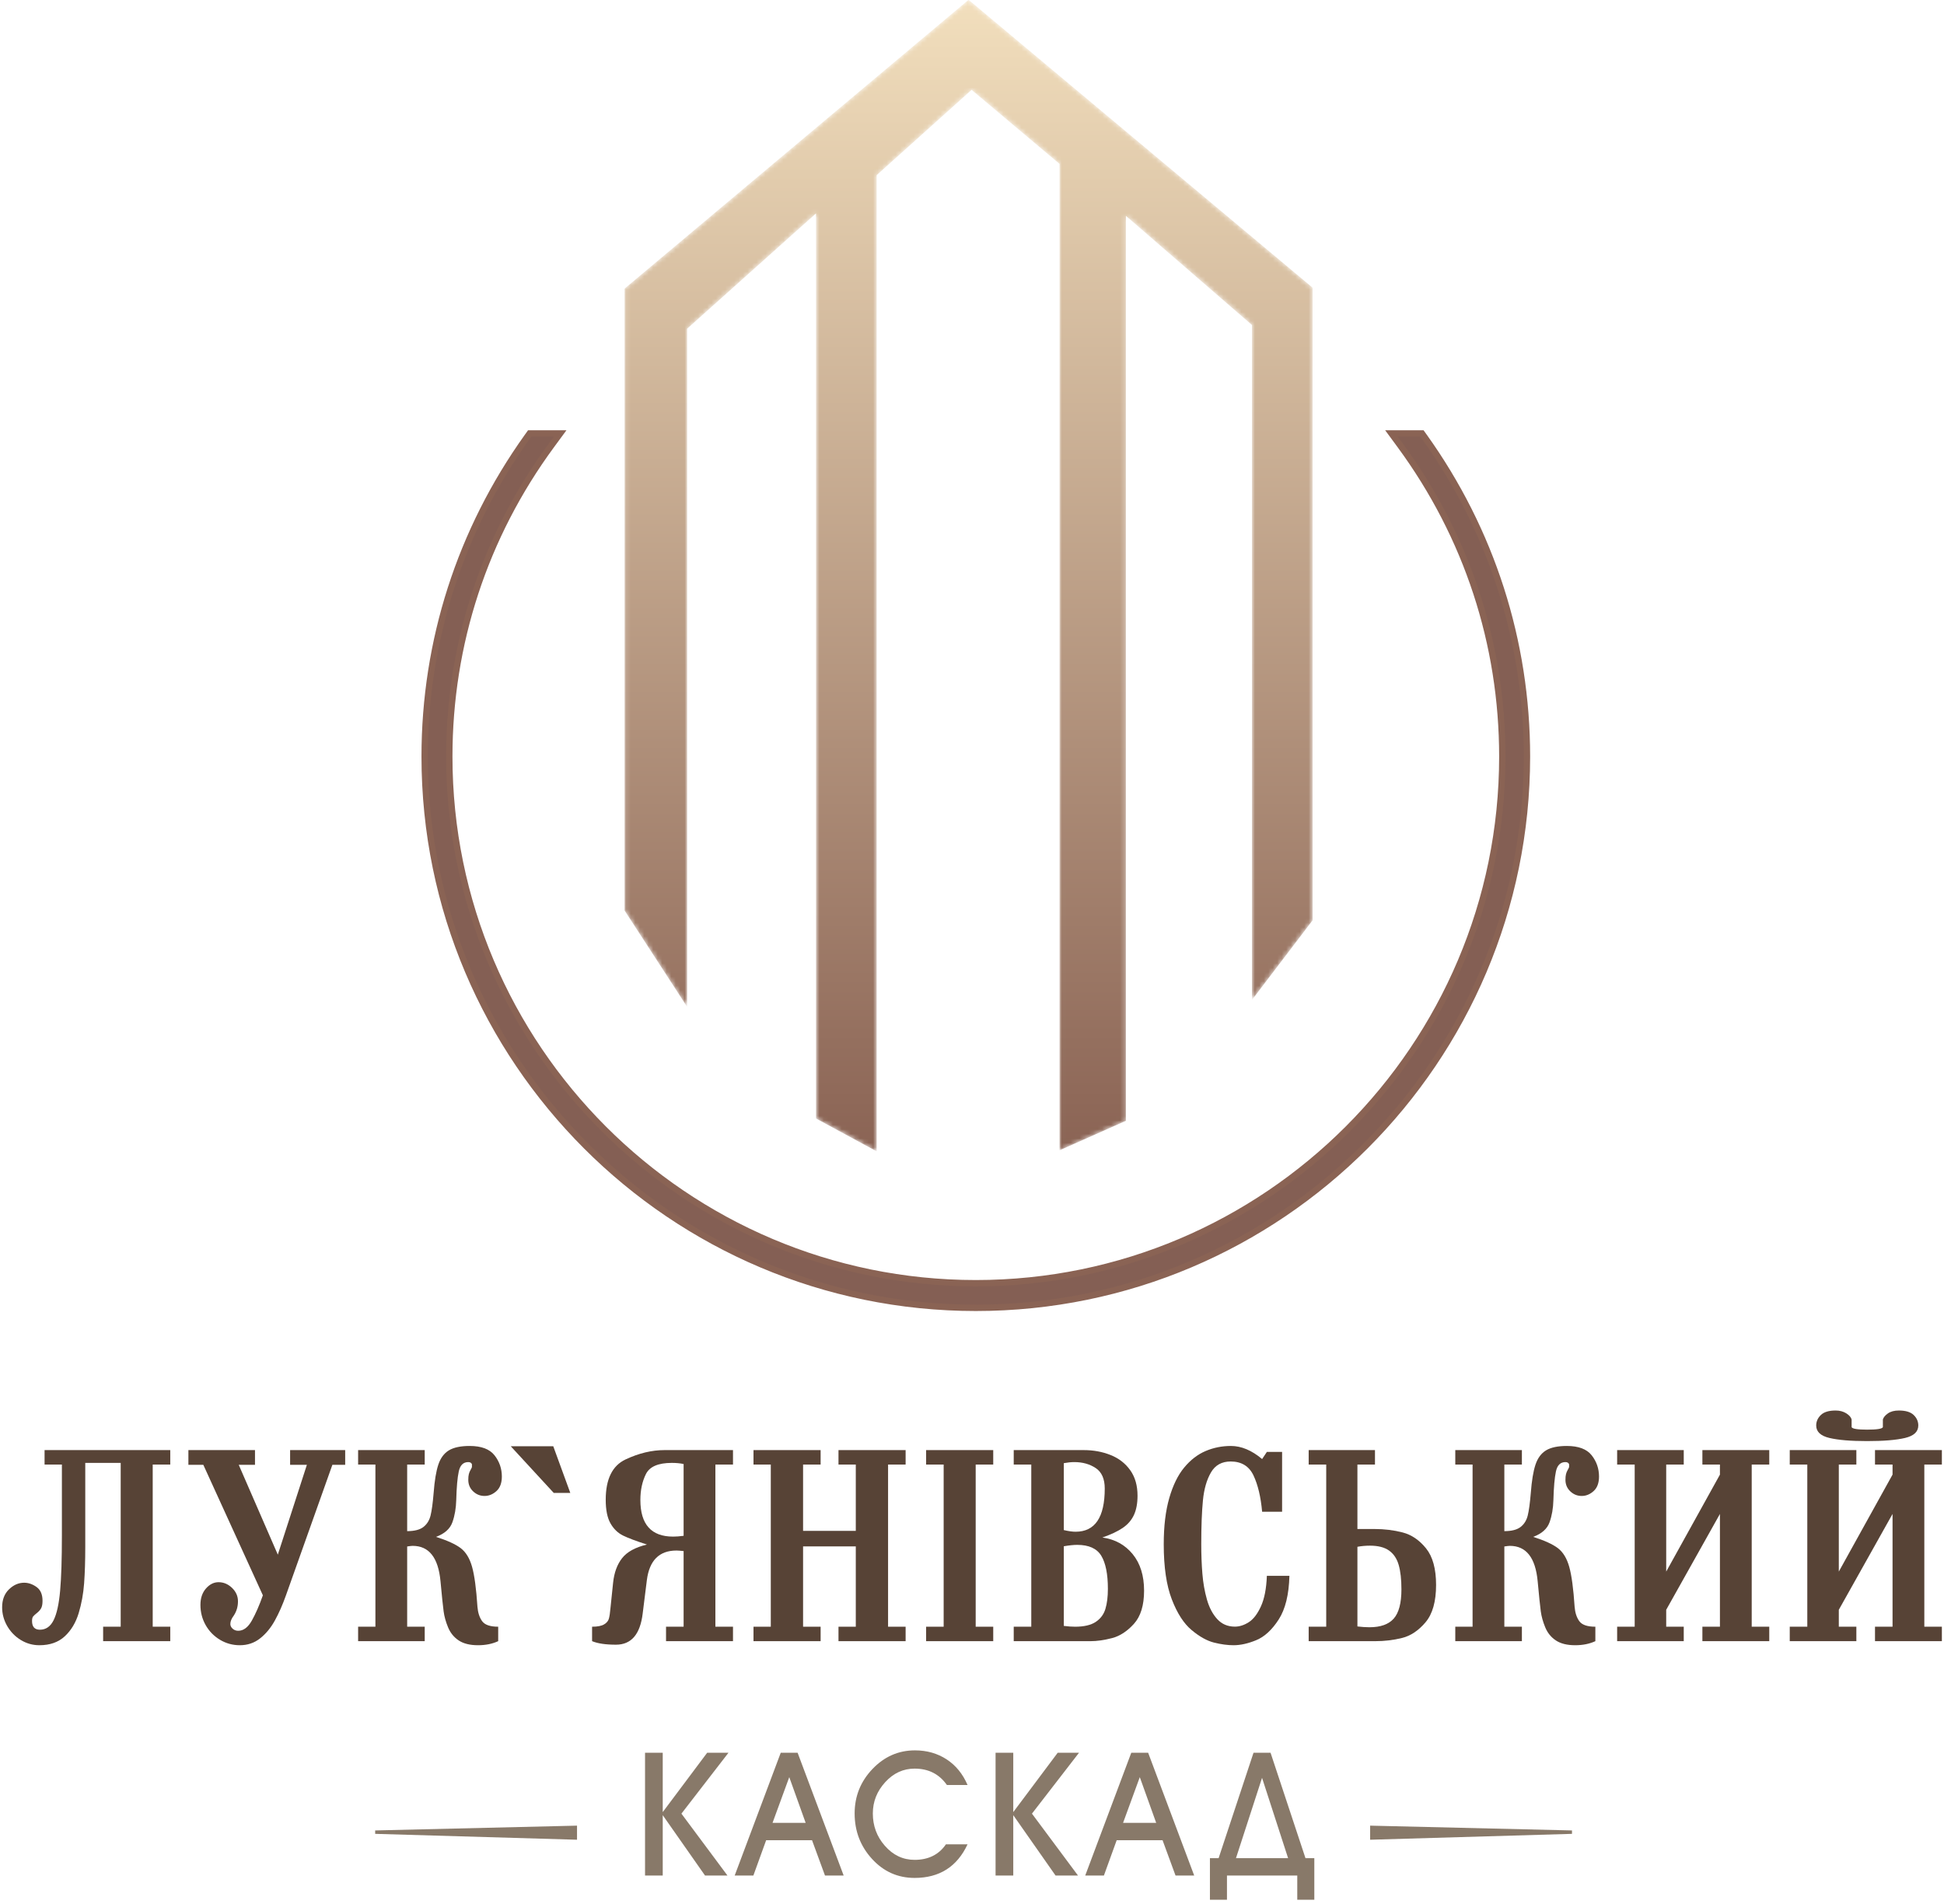 <?xml version="1.0" encoding="UTF-8"?>
<svg width="433px" height="424px" viewBox="0 0 433 424" version="1.1" xmlns="http://www.w3.org/2000/svg" xmlns:xlink="http://www.w3.org/1999/xlink">
    <!-- Generator: Sketch 50.2 (55047) - http://www.bohemiancoding.com/sketch -->
    <title>Group</title>
    <desc>Created with Sketch.</desc>
    <defs>
        <polyline id="path-1" points="56.266 257.39 42.757 250.071 42.757 48.516 14.05 74.201 14.05 225.217 0.118 203.762 0.118 65.271 76.739 0.953 153.363 65.059 153.363 205.942 139.854 223.673 139.854 73.373 111.78 49.067 111.78 250.586 97.004 257.152 97.004 37.504 77.41 21.014 56.266 40.004 56.266 257.39"></polyline>
        <linearGradient x1="50%" y1="-0%" x2="50%" y2="100%" id="linearGradient-3">
            <stop stop-color="#F2DFBD" offset="0%"></stop>
            <stop stop-color="#8A6354" offset="100%"></stop>
        </linearGradient>
    </defs>
    <g id="Page-1" stroke="none" stroke-width="1" fill="none" fill-rule="evenodd">
        <g id="luk" transform="translate(-121, -85)">
            <g id="Group" transform="translate(121, 84)">
                <g id="Group-3" transform="translate(139, 0)">
                    <mask id="mask-2" fill="white">
                        <use xlink:href="#path-1"></use>
                    </mask>
                    <g id="Clip-2"></g>
                    <polyline id="Fill-1" fill="url(#linearGradient-3)" mask="url(#mask-2)" points="56.266 257.39 42.757 250.071 42.757 48.516 14.05 74.201 14.05 225.217 0.118 203.762 0.118 65.271 76.739 0.953 153.363 65.059 153.363 205.942 139.854 223.673 139.854 73.373 111.78 49.067 111.78 250.586 97.004 257.152 97.004 37.504 77.41 21.014 56.266 40.004 56.266 257.39"></polyline>
                </g>
                <path d="M26.883,326.766 L18.991,326.766 L18.991,345.495 C18.991,348.563 18.905,351.257 18.737,353.582 C18.565,355.907 18.16,358.124 17.523,360.231 C16.886,362.339 15.854,364.058 14.426,365.383 C13.001,366.706 11.118,367.369 8.776,367.369 C7.282,367.369 5.9,366.979 4.624,366.198 C3.351,365.416 2.342,364.374 1.593,363.074 C0.848,361.771 0.475,360.39 0.475,358.926 C0.475,357.243 0.983,355.911 1.999,354.925 C3.018,353.942 4.143,353.45 5.379,353.45 C6.329,353.45 7.25,353.768 8.137,354.4 C9.027,355.034 9.472,356.056 9.472,357.471 C9.472,358.203 9.37,358.754 9.166,359.127 C8.961,359.496 8.658,359.843 8.255,360.166 C7.85,360.485 7.563,360.749 7.391,360.95 C7.223,361.155 7.137,361.495 7.137,361.97 C7.137,363.266 7.721,363.912 8.889,363.912 C10.224,363.912 11.247,363.203 11.949,361.781 C12.652,360.363 13.133,358.177 13.394,355.222 C13.654,352.27 13.786,348.177 13.786,342.942 L13.786,327.135 L9.927,327.135 L9.927,323.916 L37.925,323.916 L37.925,327.135 L34.014,327.135 L34.014,363.246 L37.925,363.246 L37.925,366.465 L22.972,366.465 L22.972,363.246 L26.883,363.246 L26.883,326.766" id="Fill-4" fill="#574336"></path>
                <path d="M61.88,347.2 L68.354,327.194 L64.617,327.194 L64.617,323.916 L76.886,323.916 L76.886,327.194 L74.033,327.194 L63.694,356.254 C62.945,358.371 62.117,360.248 61.213,361.881 C60.31,363.514 59.215,364.836 57.925,365.849 C56.639,366.864 55.135,367.369 53.414,367.369 C51.827,367.369 50.356,366.967 49.007,366.162 C47.658,365.354 46.593,364.266 45.811,362.896 C45.033,361.524 44.644,360.021 44.644,358.378 C44.644,356.884 45.056,355.667 45.877,354.733 C46.702,353.797 47.635,353.332 48.681,353.332 C49.802,353.332 50.805,353.754 51.685,354.599 C52.563,355.446 53.004,356.442 53.004,357.59 C53.004,358.768 52.694,359.822 52.078,360.753 C51.563,361.436 51.306,362.063 51.306,362.636 C51.306,363.031 51.478,363.385 51.82,363.691 C52.164,363.998 52.576,364.149 53.061,364.149 C54.231,364.149 55.241,363.395 56.091,361.881 C56.942,360.367 57.764,358.49 58.552,356.254 L45.287,327.194 L41.962,327.194 L41.962,323.916 L56.797,323.916 L56.797,327.194 L53.176,327.194 L61.88,347.2" id="Fill-5" fill="#574336"></path>
                <path d="M94.601,366.465 L79.766,366.465 L79.766,363.246 L83.618,363.246 L83.618,327.135 L79.766,327.135 L79.766,323.916 L94.601,323.916 L94.601,327.135 L90.692,327.135 L90.692,341.963 C92.309,341.963 93.516,341.653 94.311,341.036 C95.105,340.416 95.633,339.572 95.9,338.497 C96.167,337.425 96.395,335.743 96.586,333.457 C96.794,330.727 97.14,328.629 97.628,327.164 C98.113,325.7 98.895,324.642 99.973,323.981 C101.052,323.325 102.595,322.995 104.604,322.995 C107.209,322.995 109.056,323.688 110.145,325.073 C111.233,326.459 111.781,328.035 111.781,329.807 C111.781,331.241 111.378,332.319 110.58,333.042 C109.782,333.764 108.898,334.127 107.928,334.127 C106.949,334.127 106.098,333.784 105.382,333.101 C104.663,332.418 104.304,331.564 104.304,330.535 C104.304,330.001 104.347,329.568 104.433,329.242 C104.518,328.916 104.64,328.619 104.802,328.345 C104.963,328.074 105.069,327.854 105.118,327.686 L105.118,327.075 C104.993,326.749 104.723,326.587 104.304,326.587 C103.192,326.587 102.483,327.276 102.187,328.658 C101.886,330.037 101.698,332.161 101.623,335.03 C101.573,336.871 101.289,338.523 100.765,339.987 C100.244,341.452 99.023,342.537 97.114,343.239 C99.634,344.041 101.471,344.879 102.622,345.753 C103.77,346.63 104.614,348.012 105.145,349.901 C105.679,351.792 106.078,354.76 106.345,358.807 C106.448,360.113 106.794,361.178 107.384,362.006 C107.975,362.83 109.168,363.246 110.966,363.246 L110.966,366.465 C109.663,367.068 108.166,367.369 106.471,367.369 C104.673,367.369 103.242,367.013 102.17,366.304 C101.101,365.591 100.31,364.618 99.802,363.385 C99.294,362.154 98.964,360.971 98.813,359.839 C98.657,358.704 98.426,356.458 98.113,353.095 C97.619,347.86 95.554,345.241 91.919,345.241 C91.702,345.241 91.292,345.288 90.692,345.377 L90.692,363.246 L94.601,363.246 L94.601,366.465" id="Fill-6" fill="#574336"></path>
                <polyline id="Fill-7" fill="#574336" points="123.229 323.055 127.028 333.457 123.344 333.457 113.76 323.055 123.229 323.055"></polyline>
                <path d="M152.265,343.002 L152.265,327.016 C151.497,326.848 150.62,326.766 149.63,326.766 C146.619,326.766 144.703,327.59 143.875,329.242 C143.05,330.895 142.635,332.824 142.635,335.03 C142.635,340.463 145.069,343.18 149.93,343.18 C150.603,343.18 151.385,343.121 152.265,343.002 Z M159.343,327.135 L159.343,363.246 L163.265,363.246 L163.265,366.465 L148.351,366.465 L148.351,363.246 L152.265,363.246 L152.265,346.399 C151.487,346.32 150.959,346.28 150.686,346.28 C146.853,346.28 144.653,348.467 144.083,352.841 L143.156,360.262 C142.605,364.922 140.62,367.25 137.196,367.25 C134.917,367.25 133.143,366.989 131.879,366.465 L131.879,363.246 C133.086,363.246 133.977,363.074 134.548,362.731 C135.118,362.392 135.475,361.97 135.616,361.465 C135.761,360.961 135.88,360.172 135.973,359.104 L136.56,353.45 C136.797,351.204 137.463,349.381 138.565,347.979 C139.663,346.58 141.503,345.568 144.093,344.944 C141.685,344.173 139.907,343.503 138.756,342.937 C137.605,342.365 136.678,341.462 135.973,340.225 C135.27,338.988 134.917,337.237 134.917,334.971 C134.917,330.37 136.392,327.379 139.34,325.993 C142.289,324.608 145.181,323.916 148.014,323.916 L163.265,323.916 L163.265,327.135 L159.343,327.135 Z" id="Fill-8" fill="#574336"></path>
                <polyline id="Fill-9" fill="#574336" points="190.616 341.903 190.616 327.135 186.764 327.135 186.764 323.916 201.714 323.916 201.714 327.135 197.806 327.135 197.806 363.246 201.714 363.246 201.714 366.465 186.764 366.465 186.764 363.246 190.616 363.246 190.616 345.36 178.875 345.36 178.875 363.246 182.783 363.246 182.783 366.465 167.833 366.465 167.833 363.246 171.685 363.246 171.685 327.135 167.833 327.135 167.833 323.916 182.783 323.916 182.783 327.135 178.875 327.135 178.875 341.903 190.616 341.903"></polyline>
                <polyline id="Fill-10" fill="#574336" points="210.188 363.246 210.188 327.135 206.279 327.135 206.279 323.916 221.229 323.916 221.229 327.135 217.321 327.135 217.321 363.246 221.229 363.246 221.229 366.465 206.279 366.465 206.279 363.246 210.188 363.246"></polyline>
                <path d="M236.949,345.33 L236.949,363.068 C237.892,363.187 238.729,363.246 239.462,363.246 C241.447,363.246 242.981,362.89 244.056,362.178 C245.128,361.465 245.85,360.499 246.216,359.278 C246.583,358.058 246.767,356.567 246.767,354.806 C246.767,351.524 246.276,349.074 245.296,347.451 C244.316,345.832 242.529,345.021 239.933,345.021 C239.142,345.021 238.149,345.123 236.949,345.33 Z M236.949,326.824 L236.949,341.726 C237.997,341.973 238.871,342.095 239.574,342.095 C243.901,342.095 246.068,338.89 246.068,332.478 C246.068,330.331 245.398,328.813 244.063,327.923 C242.727,327.032 241.134,326.587 239.29,326.587 C238.584,326.587 237.806,326.666 236.949,326.824 Z M229.703,363.246 L229.703,327.135 L225.794,327.135 L225.794,323.916 L241.388,323.916 C243.535,323.916 245.527,324.278 247.357,325.008 C249.188,325.733 250.649,326.861 251.737,328.385 C252.826,329.908 253.37,331.805 253.37,334.07 C253.37,335.782 253.103,337.214 252.565,338.368 C252.028,339.522 251.196,340.482 250.068,341.247 C248.94,342.016 247.43,342.725 245.54,343.378 C248.344,343.773 250.593,345.008 252.288,347.082 C253.98,349.153 254.828,351.864 254.828,355.219 C254.828,358.483 254.069,360.947 252.559,362.616 C251.045,364.281 249.416,365.341 247.664,365.789 C245.913,366.241 244.33,366.465 242.915,366.465 L225.794,366.465 L225.794,363.246 L229.703,363.246 Z" id="Fill-11" fill="#574336"></path>
                <path d="M285.57,324.324 L285.57,337.643 L281.121,337.643 C280.824,334.335 280.184,331.644 279.201,329.565 C278.218,327.491 276.52,326.452 274.115,326.452 C272.136,326.452 270.675,327.264 269.729,328.886 C268.782,330.509 268.185,332.576 267.938,335.09 C267.69,337.603 267.565,340.865 267.565,344.872 C267.565,347.237 267.651,349.434 267.816,351.462 C267.981,353.49 268.32,355.399 268.828,357.19 C269.336,358.981 270.104,360.437 271.127,361.554 C272.149,362.672 273.459,363.229 275.055,363.229 C276.084,363.229 277.117,362.899 278.152,362.237 C279.188,361.574 280.091,360.394 280.863,358.694 C281.635,356.999 282.07,354.74 282.176,351.92 L287.199,351.92 C287.093,356.099 286.295,359.341 284.808,361.644 C283.32,363.945 281.658,365.476 279.828,366.234 C277.997,366.993 276.309,367.369 274.758,367.369 C273.436,367.369 271.988,367.174 270.421,366.785 C268.852,366.393 267.189,365.469 265.435,364.008 C263.68,362.55 262.202,360.265 261.005,357.151 C259.805,354.041 259.208,349.951 259.208,344.886 C259.208,340.888 259.613,337.465 260.435,334.608 C261.252,331.756 262.367,329.479 263.779,327.781 C265.19,326.086 266.78,324.862 268.551,324.117 C270.319,323.368 272.192,322.995 274.171,322.995 C276.483,322.995 278.799,323.965 281.121,325.908 L282.176,324.324 L285.57,324.324" id="Fill-12" fill="#574336"></path>
                <path d="M302.347,345.449 L302.347,363.187 C303.327,363.306 304.217,363.365 305.025,363.365 C307.496,363.365 309.3,362.722 310.438,361.436 C311.579,360.149 312.149,357.982 312.149,354.925 C312.149,352.712 311.945,350.901 311.542,349.499 C311.14,348.095 310.428,347.025 309.405,346.294 C308.386,345.564 306.961,345.198 305.141,345.198 C304.181,345.198 303.248,345.281 302.347,345.449 Z M302.347,327.135 L302.347,341.488 L306.144,341.488 C308.35,341.488 310.438,341.742 312.413,342.253 C314.386,342.762 316.121,343.938 317.621,345.782 C319.119,347.629 319.867,350.347 319.867,353.938 C319.867,357.64 319.082,360.416 317.512,362.267 C315.946,364.117 314.204,365.277 312.288,365.753 C310.372,366.228 308.383,366.465 306.322,366.465 L291.49,366.465 L291.49,363.246 L295.398,363.246 L295.398,327.135 L291.49,327.135 L291.49,323.916 L306.256,323.916 L306.256,327.135 L302.347,327.135 Z" id="Fill-13" fill="#574336"></path>
                <path d="M338.98,366.465 L324.145,366.465 L324.145,363.246 L327.997,363.246 L327.997,327.135 L324.145,327.135 L324.145,323.916 L338.98,323.916 L338.98,327.135 L335.072,327.135 L335.072,341.963 C336.688,341.963 337.895,341.653 338.689,341.036 C339.484,340.416 340.012,339.572 340.279,338.497 C340.546,337.425 340.774,335.743 340.965,333.457 C341.173,330.727 341.52,328.629 342.007,327.164 C342.492,325.7 343.274,324.642 344.353,323.981 C345.431,323.325 346.975,322.995 348.983,322.995 C351.589,322.995 353.436,323.688 354.524,325.073 C355.612,326.459 356.16,328.035 356.16,329.807 C356.16,331.241 355.757,332.319 354.959,333.042 C354.161,333.764 353.277,334.127 352.308,334.127 C351.328,334.127 350.477,333.784 349.762,333.101 C349.042,332.418 348.683,331.564 348.683,330.535 C348.683,330.001 348.726,329.568 348.812,329.242 C348.897,328.916 349.02,328.619 349.181,328.345 C349.343,328.074 349.448,327.854 349.498,327.686 L349.498,327.075 C349.372,326.749 349.102,326.587 348.683,326.587 C347.571,326.587 346.862,327.276 346.565,328.658 C346.266,330.037 346.078,332.161 346.001,335.03 C345.952,336.871 345.668,338.523 345.144,339.987 C344.623,341.452 343.403,342.537 341.493,343.239 C344.013,344.041 345.85,344.879 347.001,345.753 C348.149,346.63 348.993,348.012 349.524,349.901 C350.058,351.792 350.458,354.76 350.725,358.807 C350.827,360.113 351.173,361.178 351.764,362.006 C352.354,362.83 353.548,363.246 355.345,363.246 L355.345,366.465 C354.042,367.068 352.545,367.369 350.85,367.369 C349.052,367.369 347.621,367.013 346.549,366.304 C345.48,365.591 344.689,364.618 344.181,363.385 C343.673,362.154 343.343,360.971 343.191,359.839 C343.037,358.704 342.806,356.458 342.492,353.095 C341.998,347.86 339.933,345.241 336.298,345.241 C336.081,345.241 335.672,345.288 335.072,345.377 L335.072,363.246 L338.98,363.246 L338.98,366.465" id="Fill-14" fill="#574336"></path>
                <polyline id="Fill-15" fill="#574336" points="371.124 350.971 383.092 329.377 383.092 327.135 379.184 327.135 379.184 323.916 394.079 323.916 394.079 327.135 390.17 327.135 390.17 363.246 394.079 363.246 394.079 366.465 379.184 366.465 379.184 363.246 383.092 363.246 383.092 338.134 371.124 359.477 371.124 363.246 375.032 363.246 375.032 366.465 360.197 366.465 360.197 363.246 364.105 363.246 364.105 327.135 360.197 327.135 360.197 323.916 375.032 323.916 375.032 327.135 371.124 327.135 371.124 350.971"></polyline>
                <path d="M415.876,321.91 C412.251,321.91 409.458,321.68 407.489,321.215 C405.52,320.749 404.534,319.826 404.534,318.44 C404.534,317.551 404.88,316.769 405.569,316.103 C406.259,315.433 407.36,315.1 408.871,315.1 C409.774,315.1 410.563,315.311 411.232,315.729 C411.902,316.152 412.301,316.61 412.423,317.105 L412.423,318.811 C412.604,319.177 413.755,319.361 415.876,319.361 C418.056,319.361 419.224,319.177 419.385,318.811 L419.385,317.105 C419.521,316.63 419.893,316.175 420.507,315.746 C421.12,315.314 421.935,315.1 422.954,315.1 C424.455,315.1 425.553,315.433 426.242,316.096 C426.932,316.759 427.274,317.54 427.274,318.44 C427.274,319.826 426.288,320.749 424.316,321.215 C422.34,321.68 419.53,321.91 415.876,321.91 Z M409.57,350.971 L421.539,329.377 L421.539,327.135 L417.631,327.135 L417.631,323.916 L432.525,323.916 L432.525,327.135 L428.617,327.135 L428.617,363.246 L432.525,363.246 L432.525,366.465 L417.631,366.465 L417.631,363.246 L421.539,363.246 L421.539,338.134 L409.57,359.477 L409.57,363.246 L413.479,363.246 L413.479,366.465 L398.643,366.465 L398.643,363.246 L402.552,363.246 L402.552,327.135 L398.643,327.135 L398.643,323.916 L413.479,323.916 L413.479,327.135 L409.57,327.135 L409.57,350.971 Z" id="Fill-16" fill="#574336"></path>
                <polyline id="Fill-17" fill="#887969" points="147.615 391.316 147.615 404.529 157.509 391.316 162.255 391.316 151.777 404.872 162.035 418.655 157.035 418.655 147.615 405.212 147.615 418.655 143.674 418.655 143.674 391.316 147.615 391.316"></polyline>
                <path d="M175.798,396.745 L172.074,406.92 L179.449,406.92 L175.798,396.745 Z M183.756,418.655 L180.87,410.795 L170.649,410.795 L167.803,418.655 L163.641,418.655 L173.898,391.316 L177.658,391.316 L187.915,418.655 L183.756,418.655 Z" id="Fill-18" fill="#887969"></path>
                <path d="M210.692,411.706 L215.511,411.706 C213.172,416.692 209.244,419.186 203.72,419.186 C199.97,419.186 196.807,417.774 194.228,414.951 C191.648,412.131 190.359,408.757 190.359,404.832 C190.359,401.01 191.678,397.715 194.32,394.941 C196.958,392.171 200.118,390.782 203.792,390.782 C206.444,390.782 208.792,391.448 210.837,392.777 C212.882,394.106 214.438,396.01 215.511,398.493 L210.91,398.493 C209.208,396.063 206.81,394.846 203.72,394.846 C201.187,394.846 199.003,395.852 197.167,397.866 C195.329,399.879 194.412,402.2 194.412,404.832 C194.412,407.593 195.299,409.984 197.074,412.009 C198.901,414.11 201.114,415.162 203.72,415.162 C206.784,415.162 209.109,414.011 210.692,411.706" id="Fill-19" fill="#887969"></path>
                <polyline id="Fill-20" fill="#887969" points="225.692 391.316 225.692 404.529 235.586 391.316 240.333 391.316 229.854 404.872 240.111 418.655 235.111 418.655 225.692 405.212 225.692 418.655 221.75 418.655 221.75 391.316 225.692 391.316"></polyline>
                <path d="M253.875,396.745 L250.151,406.92 L257.525,406.92 L253.875,396.745 Z M261.833,418.655 L258.947,410.795 L248.726,410.795 L245.88,418.655 L241.718,418.655 L251.975,391.316 L255.735,391.316 L265.992,418.655 L261.833,418.655 Z" id="Fill-21" fill="#887969"></path>
                <path d="M286.905,414.783 L281.104,396.897 L275.299,414.783 L286.905,414.783 Z M279.204,391.316 L283,391.316 L290.777,414.783 L292.747,414.783 L292.747,424.047 L288.95,424.047 L288.95,418.655 L273.291,418.655 L273.291,424.047 L269.495,424.047 L269.495,414.783 L271.431,414.783 L279.204,391.316 Z" id="Fill-22" fill="#887969"></path>
                <polyline id="Fill-23" fill="#887969" points="305.18 407.545 305.18 410.683 350.14 409.372 350.14 408.613 305.18 407.545"></polyline>
                <polyline id="Fill-24" fill="#887969" points="128.525 407.545 128.525 410.683 83.564 409.372 83.564 408.613 128.525 407.545"></polyline>
                <path d="M317.219,98.215 L316.718,97.515 L309.916,97.515 L311.877,100.182 C326.755,120.421 334.619,144.383 334.619,169.476 C334.619,234.141 282.012,286.749 217.349,286.749 C152.686,286.749 100.078,234.141 100.078,169.476 C100.078,144.383 107.941,120.421 122.819,100.182 L124.78,97.515 L117.979,97.515 L117.478,98.215 C102.5,119.144 94.584,143.785 94.584,169.476 C94.584,237.169 149.656,292.242 217.349,292.242 C285.042,292.242 340.113,237.169 340.113,169.476 C340.113,143.786 332.197,119.145 317.219,98.215" id="Fill-25" fill="#845F54"></path>
                <path d="M317.219,98.215 L317.791,97.805 L317.29,97.105 L317.079,96.811 L308.525,96.811 L311.31,100.599 C326.1,120.72 333.914,144.53 333.915,169.476 C333.914,201.615 320.843,230.754 299.735,251.864 C278.625,272.973 249.487,286.045 217.349,286.045 C185.21,286.045 156.072,272.973 134.962,251.864 C113.853,230.754 100.782,201.615 100.781,169.476 C100.782,144.53 108.596,120.72 123.386,100.598 L126.171,96.811 L117.618,96.811 L116.906,97.805 C101.844,118.851 93.879,143.64 93.88,169.476 C93.881,237.559 149.266,292.945 217.349,292.946 C285.432,292.945 340.816,237.559 340.817,169.476 C340.818,143.641 332.854,118.852 317.792,97.805 L317.219,98.215 L316.647,98.624 C331.54,119.437 339.409,143.931 339.409,169.476 C339.409,203.129 325.722,233.641 303.618,255.746 C281.513,277.85 251.002,291.538 217.349,291.538 C183.695,291.538 153.184,277.85 131.079,255.746 C108.975,233.641 95.288,203.129 95.288,169.476 C95.288,143.93 103.157,119.436 118.05,98.624 L118.341,98.218 L123.389,98.218 L122.252,99.765 C107.287,120.122 99.373,144.235 99.374,169.476 C99.375,234.531 152.295,287.451 217.349,287.453 C282.402,287.451 335.321,234.531 335.322,169.476 C335.323,144.235 327.41,120.122 312.444,99.765 L311.307,98.218 L316.356,98.218 L316.647,98.625 L317.219,98.215" id="Fill-26" fill="#8A6354"></path>
            </g>
        </g>
    </g>
</svg>